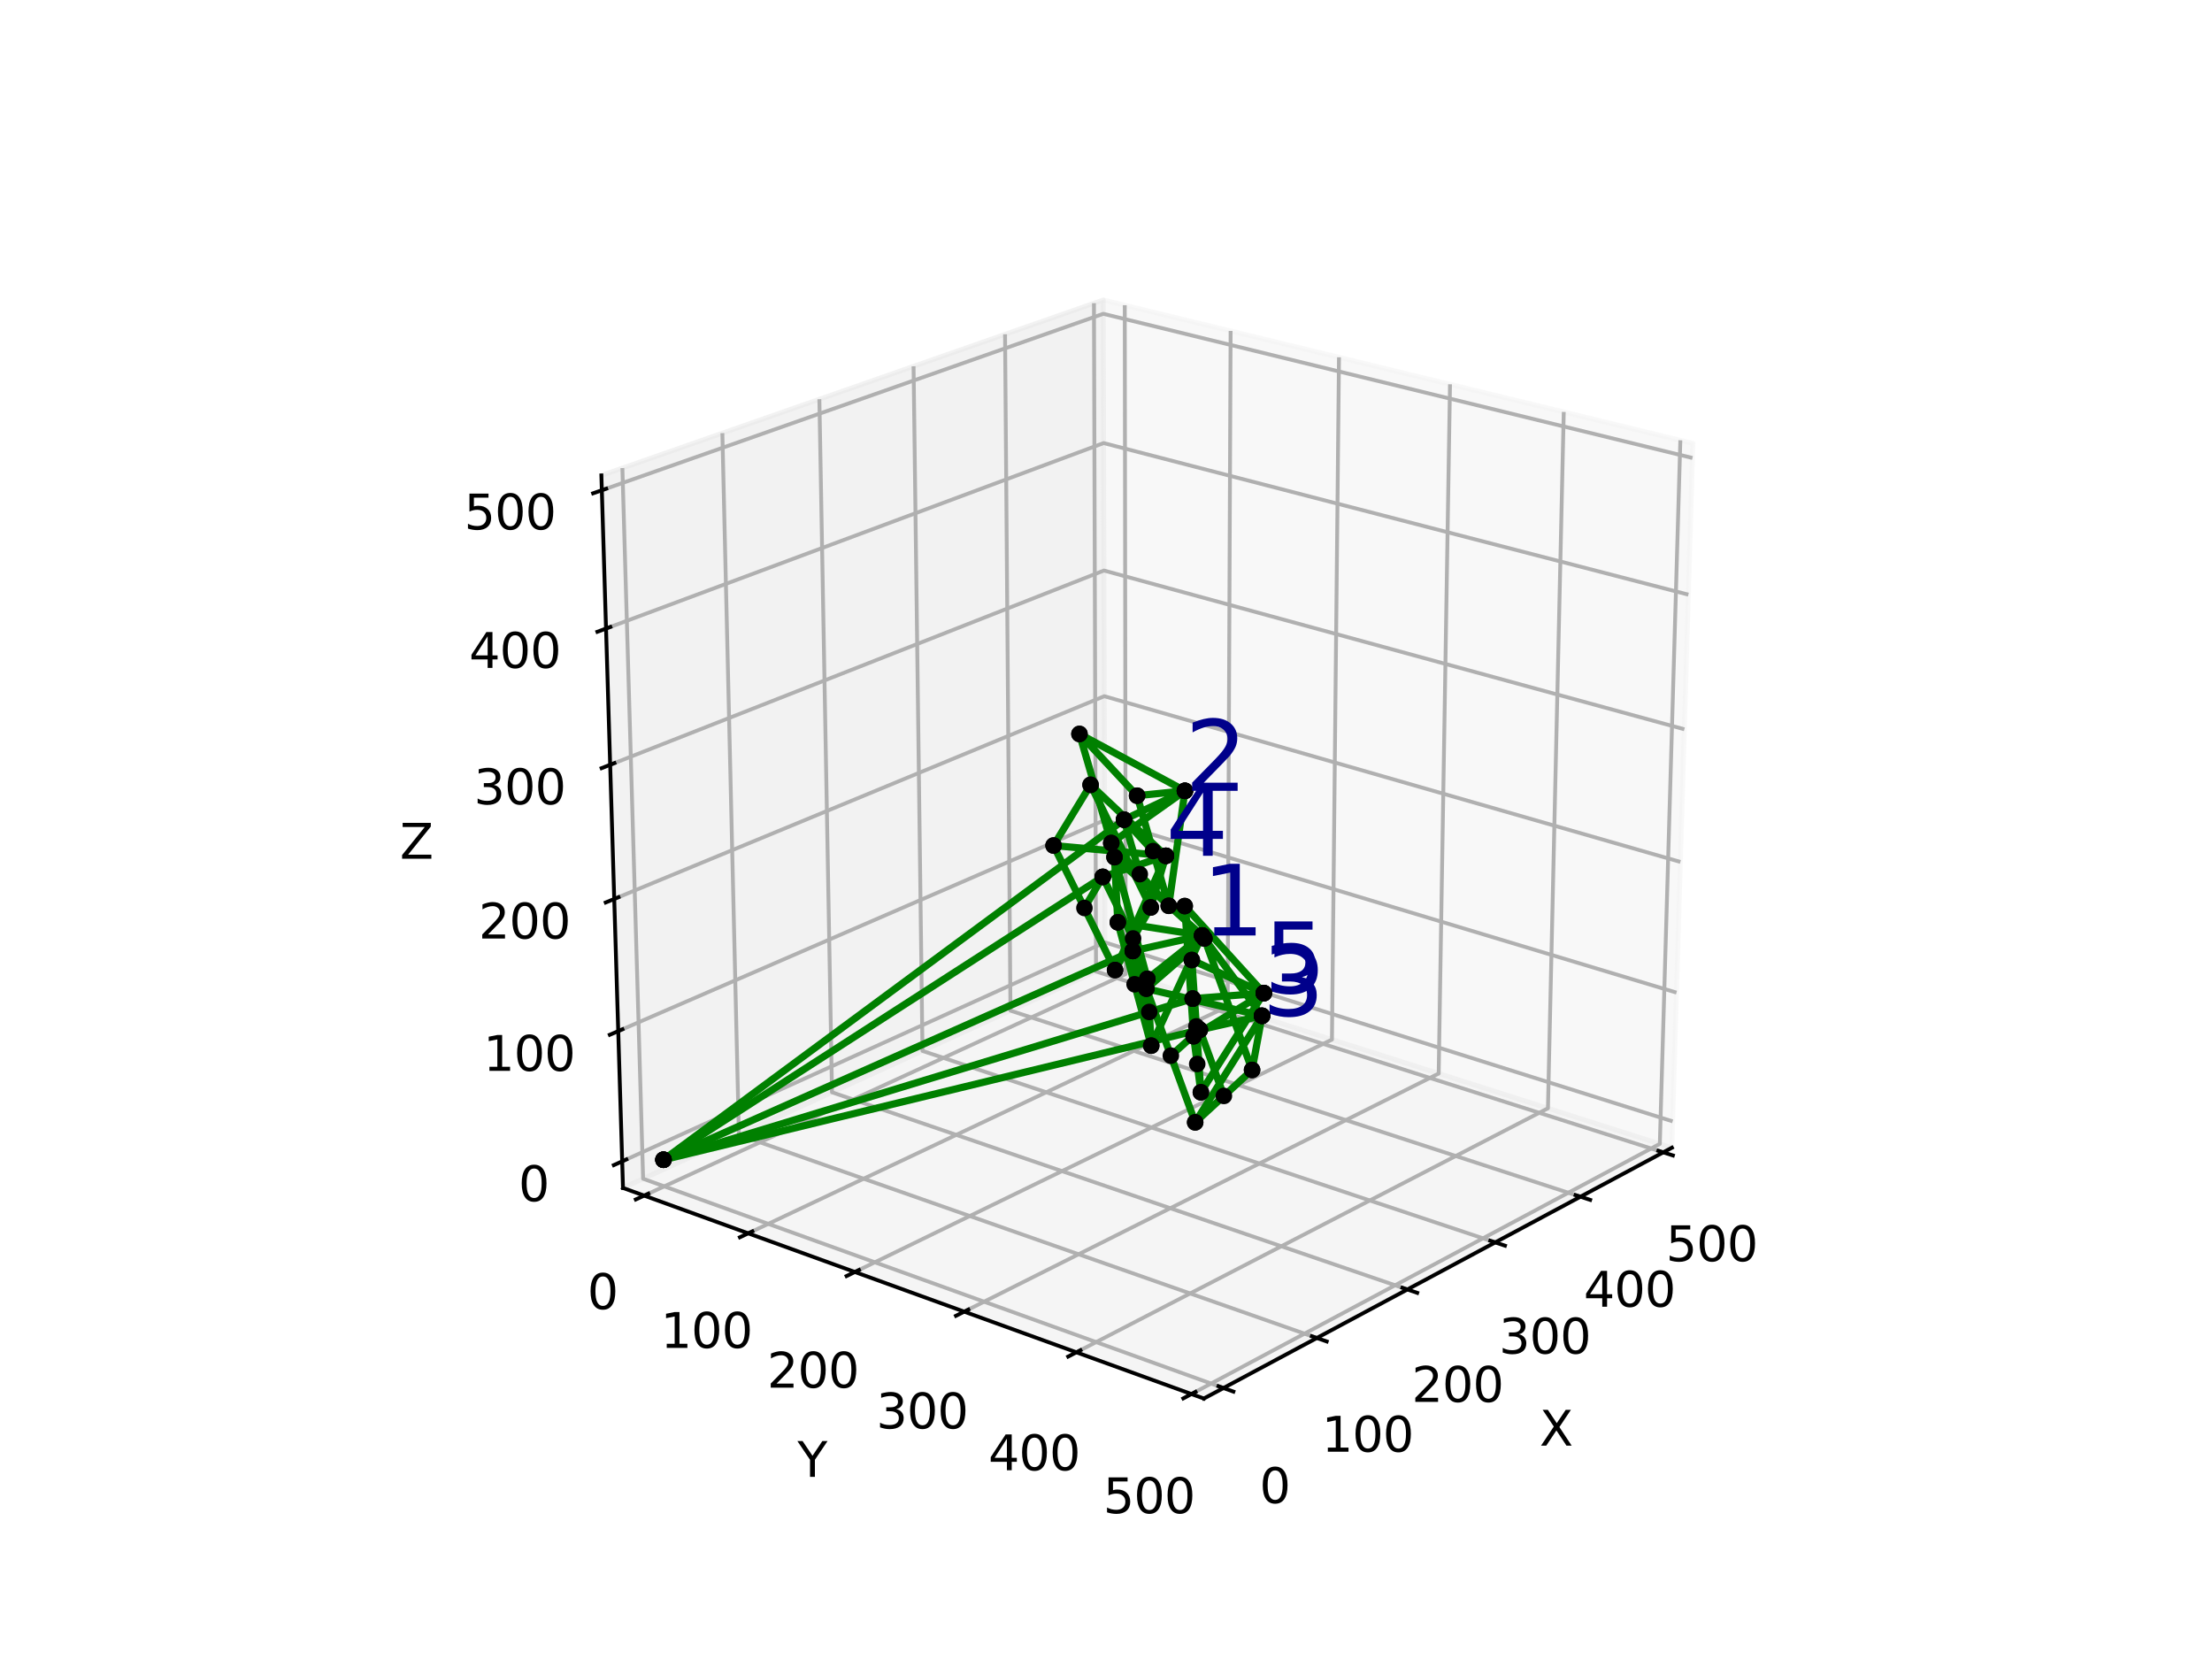 <?xml version="1.0" encoding="utf-8" standalone="no"?>
<!DOCTYPE svg PUBLIC "-//W3C//DTD SVG 1.1//EN"
  "http://www.w3.org/Graphics/SVG/1.1/DTD/svg11.dtd">
<svg xmlns:xlink="http://www.w3.org/1999/xlink" width="460.8pt" height="345.6pt" viewBox="0 0 460.8 345.6" xmlns="http://www.w3.org/2000/svg" version="1.1">
 <defs>
  <style type="text/css">*{stroke-linejoin: round; stroke-linecap: butt}</style>
 </defs>
 <g id="figure_1">
  <g id="patch_1">
   <path d="M 0 345.6 
L 460.8 345.6 
L 460.8 0 
L 0 0 
z
" style="fill: #ffffff"/>
  </g>
  <g id="patch_2">
   <path d="M 103.104 307.584 
L 369.216 307.584 
L 369.216 41.472 
L 103.104 41.472 
z
" style="fill: #ffffff"/>
  </g>
  <g id="pane3d_1">
   <g id="patch_3">
    <path d="M 230.189 201.52 
L 348.28 239.089 
L 352.663 92.354 
L 229.827 62.487 
" style="fill: #f2f2f2; opacity: 0.5; stroke: #f2f2f2; stroke-linejoin: miter"/>
   </g>
  </g>
  <g id="pane3d_2">
   <g id="patch_4">
    <path d="M 129.781 247.469 
L 230.189 201.52 
L 229.827 62.487 
L 125.279 99.037 
" style="fill: #e6e6e6; opacity: 0.5; stroke: #e6e6e6; stroke-linejoin: miter"/>
   </g>
  </g>
  <g id="pane3d_3">
   <g id="patch_5">
    <path d="M 129.781 247.469 
L 230.189 201.52 
L 348.28 239.089 
L 250.781 291.341 
" style="fill: #ececec; opacity: 0.5; stroke: #ececec; stroke-linejoin: miter"/>
   </g>
  </g>
  <g id="grid3d_1">
   <g id="Line3DCollection_1">
    <path d="M 254.868 289.15 
L 133.971 245.552 
L 129.653 97.507 
" style="fill: none; stroke: #b0b0b0; stroke-width: 0.8"/>
    <path d="M 274.318 278.726 
L 153.929 236.419 
L 150.479 90.227 
" style="fill: none; stroke: #b0b0b0; stroke-width: 0.8"/>
    <path d="M 293.179 268.619 
L 173.321 227.545 
L 170.69 83.161 
" style="fill: none; stroke: #b0b0b0; stroke-width: 0.8"/>
    <path d="M 311.476 258.813 
L 192.169 218.919 
L 190.312 76.301 
" style="fill: none; stroke: #b0b0b0; stroke-width: 0.8"/>
    <path d="M 329.234 249.296 
L 210.496 210.532 
L 209.37 69.638 
" style="fill: none; stroke: #b0b0b0; stroke-width: 0.8"/>
    <path d="M 346.478 240.055 
L 228.323 202.374 
L 227.89 63.164 
" style="fill: none; stroke: #b0b0b0; stroke-width: 0.8"/>
   </g>
  </g>
  <g id="grid3d_2">
   <g id="Line3DCollection_2">
    <path d="M 234.31 63.577 
L 234.509 202.895 
L 134.187 249.067 
" style="fill: none; stroke: #b0b0b0; stroke-width: 0.8"/>
    <path d="M 256.358 68.938 
L 255.744 209.65 
L 155.863 256.926 
" style="fill: none; stroke: #b0b0b0; stroke-width: 0.8"/>
    <path d="M 278.936 74.428 
L 277.47 216.562 
L 178.082 264.982 
" style="fill: none; stroke: #b0b0b0; stroke-width: 0.8"/>
    <path d="M 302.063 80.051 
L 299.704 223.635 
L 200.862 273.242 
" style="fill: none; stroke: #b0b0b0; stroke-width: 0.8"/>
    <path d="M 325.759 85.813 
L 322.465 230.876 
L 224.227 281.713 
" style="fill: none; stroke: #b0b0b0; stroke-width: 0.8"/>
    <path d="M 350.047 91.718 
L 345.771 238.29 
L 248.197 290.404 
" style="fill: none; stroke: #b0b0b0; stroke-width: 0.8"/>
   </g>
  </g>
  <g id="grid3d_3">
   <g id="Line3DCollection_3">
    <path d="M 129.613 241.925 
L 230.176 196.312 
L 348.444 233.605 
" style="fill: none; stroke: #b0b0b0; stroke-width: 0.8"/>
    <path d="M 128.79 214.8 
L 230.109 170.849 
L 349.245 206.78 
" style="fill: none; stroke: #b0b0b0; stroke-width: 0.8"/>
    <path d="M 127.955 187.267 
L 230.042 145.031 
L 350.058 179.556 
" style="fill: none; stroke: #b0b0b0; stroke-width: 0.8"/>
    <path d="M 127.107 159.317 
L 229.974 118.851 
L 350.884 151.925 
" style="fill: none; stroke: #b0b0b0; stroke-width: 0.8"/>
    <path d="M 126.246 130.939 
L 229.905 92.3 
L 351.721 123.878 
" style="fill: none; stroke: #b0b0b0; stroke-width: 0.8"/>
    <path d="M 125.372 102.124 
L 229.834 65.371 
L 352.572 95.405 
" style="fill: none; stroke: #b0b0b0; stroke-width: 0.8"/>
   </g>
  </g>
  <g id="axis3d_1">
   <g id="line2d_1">
    <path d="M 348.28 239.089 
L 250.781 291.341 
" style="fill: none; stroke: #000000; stroke-width: 0.8; stroke-linecap: square"/>
   </g>
   <g id="xtick_1">
    <g id="line2d_2">
     <path d="M 253.835 288.777 
L 256.938 289.896 
" style="fill: none; stroke: #000000; stroke-width: 0.8; stroke-linecap: square"/>
    </g>
    <g id="text_1">
     <!-- 0 -->
     <g transform="translate(262.38 313.114) scale(0.1 -0.1)">
      <defs>
       <path id="DejaVuSans-30" d="M 2034 4250 
Q 1547 4250 1301 3770 
Q 1056 3291 1056 2328 
Q 1056 1369 1301 889 
Q 1547 409 2034 409 
Q 2525 409 2770 889 
Q 3016 1369 3016 2328 
Q 3016 3291 2770 3770 
Q 2525 4250 2034 4250 
z
M 2034 4750 
Q 2819 4750 3233 4129 
Q 3647 3509 3647 2328 
Q 3647 1150 3233 529 
Q 2819 -91 2034 -91 
Q 1250 -91 836 529 
Q 422 1150 422 2328 
Q 422 3509 836 4129 
Q 1250 4750 2034 4750 
z
" transform="scale(0.016)"/>
      </defs>
      <use xlink:href="#DejaVuSans-30"/>
     </g>
    </g>
   </g>
   <g id="xtick_2">
    <g id="line2d_3">
     <path d="M 273.291 278.365 
L 276.377 279.45 
" style="fill: none; stroke: #000000; stroke-width: 0.8; stroke-linecap: square"/>
    </g>
    <g id="text_2">
     <!-- 100 -->
     <g transform="translate(275.345 302.415) scale(0.1 -0.1)">
      <defs>
       <path id="DejaVuSans-31" d="M 794 531 
L 1825 531 
L 1825 4091 
L 703 3866 
L 703 4441 
L 1819 4666 
L 2450 4666 
L 2450 531 
L 3481 531 
L 3481 0 
L 794 0 
L 794 531 
z
" transform="scale(0.016)"/>
      </defs>
      <use xlink:href="#DejaVuSans-31"/>
      <use xlink:href="#DejaVuSans-30" x="63.623"/>
      <use xlink:href="#DejaVuSans-30" x="127.246"/>
     </g>
    </g>
   </g>
   <g id="xtick_3">
    <g id="line2d_4">
     <path d="M 292.156 268.268 
L 295.227 269.321 
" style="fill: none; stroke: #000000; stroke-width: 0.8; stroke-linecap: square"/>
    </g>
    <g id="text_3">
     <!-- 200 -->
     <g transform="translate(294.086 292.041) scale(0.1 -0.1)">
      <defs>
       <path id="DejaVuSans-32" d="M 1228 531 
L 3431 531 
L 3431 0 
L 469 0 
L 469 531 
Q 828 903 1448 1529 
Q 2069 2156 2228 2338 
Q 2531 2678 2651 2914 
Q 2772 3150 2772 3378 
Q 2772 3750 2511 3984 
Q 2250 4219 1831 4219 
Q 1534 4219 1204 4116 
Q 875 4013 500 3803 
L 500 4441 
Q 881 4594 1212 4672 
Q 1544 4750 1819 4750 
Q 2544 4750 2975 4387 
Q 3406 4025 3406 3419 
Q 3406 3131 3298 2873 
Q 3191 2616 2906 2266 
Q 2828 2175 2409 1742 
Q 1991 1309 1228 531 
z
" transform="scale(0.016)"/>
      </defs>
      <use xlink:href="#DejaVuSans-32"/>
      <use xlink:href="#DejaVuSans-30" x="63.623"/>
      <use xlink:href="#DejaVuSans-30" x="127.246"/>
     </g>
    </g>
   </g>
   <g id="xtick_4">
    <g id="line2d_5">
     <path d="M 310.459 258.473 
L 313.512 259.494 
" style="fill: none; stroke: #000000; stroke-width: 0.8; stroke-linecap: square"/>
    </g>
    <g id="text_4">
     <!-- 300 -->
     <g transform="translate(312.266 281.977) scale(0.1 -0.1)">
      <defs>
       <path id="DejaVuSans-33" d="M 2597 2516 
Q 3050 2419 3304 2112 
Q 3559 1806 3559 1356 
Q 3559 666 3084 287 
Q 2609 -91 1734 -91 
Q 1441 -91 1130 -33 
Q 819 25 488 141 
L 488 750 
Q 750 597 1062 519 
Q 1375 441 1716 441 
Q 2309 441 2620 675 
Q 2931 909 2931 1356 
Q 2931 1769 2642 2001 
Q 2353 2234 1838 2234 
L 1294 2234 
L 1294 2753 
L 1863 2753 
Q 2328 2753 2575 2939 
Q 2822 3125 2822 3475 
Q 2822 3834 2567 4026 
Q 2313 4219 1838 4219 
Q 1578 4219 1281 4162 
Q 984 4106 628 3988 
L 628 4550 
Q 988 4650 1302 4700 
Q 1616 4750 1894 4750 
Q 2613 4750 3031 4423 
Q 3450 4097 3450 3541 
Q 3450 3153 3228 2886 
Q 3006 2619 2597 2516 
z
" transform="scale(0.016)"/>
      </defs>
      <use xlink:href="#DejaVuSans-33"/>
      <use xlink:href="#DejaVuSans-30" x="63.623"/>
      <use xlink:href="#DejaVuSans-30" x="127.246"/>
     </g>
    </g>
   </g>
   <g id="xtick_5">
    <g id="line2d_6">
     <path d="M 328.223 248.966 
L 331.259 249.957 
" style="fill: none; stroke: #000000; stroke-width: 0.8; stroke-linecap: square"/>
    </g>
    <g id="text_5">
     <!-- 400 -->
     <g transform="translate(329.909 272.211) scale(0.1 -0.1)">
      <defs>
       <path id="DejaVuSans-34" d="M 2419 4116 
L 825 1625 
L 2419 1625 
L 2419 4116 
z
M 2253 4666 
L 3047 4666 
L 3047 1625 
L 3713 1625 
L 3713 1100 
L 3047 1100 
L 3047 0 
L 2419 0 
L 2419 1100 
L 313 1100 
L 313 1709 
L 2253 4666 
z
" transform="scale(0.016)"/>
      </defs>
      <use xlink:href="#DejaVuSans-34"/>
      <use xlink:href="#DejaVuSans-30" x="63.623"/>
      <use xlink:href="#DejaVuSans-30" x="127.246"/>
     </g>
    </g>
   </g>
   <g id="xtick_6">
    <g id="line2d_7">
     <path d="M 345.473 239.734 
L 348.491 240.697 
" style="fill: none; stroke: #000000; stroke-width: 0.8; stroke-linecap: square"/>
    </g>
    <g id="text_6">
     <!-- 500 -->
     <g transform="translate(347.04 262.728) scale(0.1 -0.1)">
      <defs>
       <path id="DejaVuSans-35" d="M 691 4666 
L 3169 4666 
L 3169 4134 
L 1269 4134 
L 1269 2991 
Q 1406 3038 1543 3061 
Q 1681 3084 1819 3084 
Q 2600 3084 3056 2656 
Q 3513 2228 3513 1497 
Q 3513 744 3044 326 
Q 2575 -91 1722 -91 
Q 1428 -91 1123 -41 
Q 819 9 494 109 
L 494 744 
Q 775 591 1075 516 
Q 1375 441 1709 441 
Q 2250 441 2565 725 
Q 2881 1009 2881 1497 
Q 2881 1984 2565 2268 
Q 2250 2553 1709 2553 
Q 1456 2553 1204 2497 
Q 953 2441 691 2322 
L 691 4666 
z
" transform="scale(0.016)"/>
      </defs>
      <use xlink:href="#DejaVuSans-35"/>
      <use xlink:href="#DejaVuSans-30" x="63.623"/>
      <use xlink:href="#DejaVuSans-30" x="127.246"/>
     </g>
    </g>
   </g>
   <g id="text_7">
    <!-- X -->
    <g transform="translate(320.717 301.16) scale(0.1 -0.1)">
     <defs>
      <path id="DejaVuSans-58" d="M 403 4666 
L 1081 4666 
L 2241 2931 
L 3406 4666 
L 4084 4666 
L 2584 2425 
L 4184 0 
L 3506 0 
L 2194 1984 
L 872 0 
L 191 0 
L 1856 2491 
L 403 4666 
z
" transform="scale(0.016)"/>
     </defs>
     <use xlink:href="#DejaVuSans-58"/>
    </g>
   </g>
  </g>
  <g id="axis3d_2">
   <g id="line2d_8">
    <path d="M 129.781 247.469 
L 250.781 291.341 
" style="fill: none; stroke: #000000; stroke-width: 0.8; stroke-linecap: square"/>
   </g>
   <g id="xtick_7">
    <g id="line2d_9">
     <path d="M 135.051 248.669 
L 132.454 249.864 
" style="fill: none; stroke: #000000; stroke-width: 0.8; stroke-linecap: square"/>
    </g>
    <g id="text_8">
     <!-- 0 -->
     <g transform="translate(122.348 272.703) scale(0.1 -0.1)">
      <use xlink:href="#DejaVuSans-30"/>
     </g>
    </g>
   </g>
   <g id="xtick_8">
    <g id="line2d_10">
     <path d="M 156.725 256.518 
L 154.137 257.743 
" style="fill: none; stroke: #000000; stroke-width: 0.8; stroke-linecap: square"/>
    </g>
    <g id="text_9">
     <!-- 100 -->
     <g transform="translate(137.626 280.787) scale(0.1 -0.1)">
      <use xlink:href="#DejaVuSans-31"/>
      <use xlink:href="#DejaVuSans-30" x="63.623"/>
      <use xlink:href="#DejaVuSans-30" x="127.246"/>
     </g>
    </g>
   </g>
   <g id="xtick_9">
    <g id="line2d_11">
     <path d="M 178.94 264.564 
L 176.362 265.82 
" style="fill: none; stroke: #000000; stroke-width: 0.8; stroke-linecap: square"/>
    </g>
    <g id="text_10">
     <!-- 200 -->
     <g transform="translate(159.809 289.073) scale(0.1 -0.1)">
      <use xlink:href="#DejaVuSans-32"/>
      <use xlink:href="#DejaVuSans-30" x="63.623"/>
      <use xlink:href="#DejaVuSans-30" x="127.246"/>
     </g>
    </g>
   </g>
   <g id="xtick_10">
    <g id="line2d_12">
     <path d="M 201.717 272.813 
L 199.15 274.101 
" style="fill: none; stroke: #000000; stroke-width: 0.8; stroke-linecap: square"/>
    </g>
    <g id="text_11">
     <!-- 300 -->
     <g transform="translate(182.555 297.569) scale(0.1 -0.1)">
      <use xlink:href="#DejaVuSans-33"/>
      <use xlink:href="#DejaVuSans-30" x="63.623"/>
      <use xlink:href="#DejaVuSans-30" x="127.246"/>
     </g>
    </g>
   </g>
   <g id="xtick_11">
    <g id="line2d_13">
     <path d="M 225.077 281.273 
L 222.523 282.594 
" style="fill: none; stroke: #000000; stroke-width: 0.8; stroke-linecap: square"/>
    </g>
    <g id="text_12">
     <!-- 400 -->
     <g transform="translate(205.886 306.284) scale(0.1 -0.1)">
      <use xlink:href="#DejaVuSans-34"/>
      <use xlink:href="#DejaVuSans-30" x="63.623"/>
      <use xlink:href="#DejaVuSans-30" x="127.246"/>
     </g>
    </g>
   </g>
   <g id="xtick_12">
    <g id="line2d_14">
     <path d="M 249.042 289.953 
L 246.504 291.308 
" style="fill: none; stroke: #000000; stroke-width: 0.8; stroke-linecap: square"/>
    </g>
    <g id="text_13">
     <!-- 500 -->
     <g transform="translate(229.824 315.226) scale(0.1 -0.1)">
      <use xlink:href="#DejaVuSans-35"/>
      <use xlink:href="#DejaVuSans-30" x="63.623"/>
      <use xlink:href="#DejaVuSans-30" x="127.246"/>
     </g>
    </g>
   </g>
   <g id="text_14">
    <!-- Y -->
    <g transform="translate(166.124 307.657) scale(0.1 -0.1)">
     <defs>
      <path id="DejaVuSans-59" d="M -13 4666 
L 666 4666 
L 1959 2747 
L 3244 4666 
L 3922 4666 
L 2272 2222 
L 2272 0 
L 1638 0 
L 1638 2222 
L -13 4666 
z
" transform="scale(0.016)"/>
     </defs>
     <use xlink:href="#DejaVuSans-59"/>
    </g>
   </g>
  </g>
  <g id="axis3d_3">
   <g id="line2d_15">
    <path d="M 129.781 247.469 
L 125.279 99.037 
" style="fill: none; stroke: #000000; stroke-width: 0.8; stroke-linecap: square"/>
   </g>
   <g id="xtick_13">
    <g id="line2d_16">
     <path d="M 130.48 241.532 
L 127.876 242.713 
" style="fill: none; stroke: #000000; stroke-width: 0.8; stroke-linecap: square"/>
    </g>
    <g id="text_15">
     <!-- 0 -->
     <g transform="translate(108.011 250.224) scale(0.1 -0.1)">
      <use xlink:href="#DejaVuSans-30"/>
     </g>
    </g>
   </g>
   <g id="xtick_14">
    <g id="line2d_17">
     <path d="M 129.664 214.421 
L 127.039 215.56 
" style="fill: none; stroke: #000000; stroke-width: 0.8; stroke-linecap: square"/>
    </g>
    <g id="text_16">
     <!-- 100 -->
     <g transform="translate(100.687 223.074) scale(0.1 -0.1)">
      <use xlink:href="#DejaVuSans-31"/>
      <use xlink:href="#DejaVuSans-30" x="63.623"/>
      <use xlink:href="#DejaVuSans-30" x="127.246"/>
     </g>
    </g>
   </g>
   <g id="xtick_15">
    <g id="line2d_18">
     <path d="M 128.836 186.903 
L 126.19 187.998 
" style="fill: none; stroke: #000000; stroke-width: 0.8; stroke-linecap: square"/>
    </g>
    <g id="text_17">
     <!-- 200 -->
     <g transform="translate(99.711 195.515) scale(0.1 -0.1)">
      <use xlink:href="#DejaVuSans-32"/>
      <use xlink:href="#DejaVuSans-30" x="63.623"/>
      <use xlink:href="#DejaVuSans-30" x="127.246"/>
     </g>
    </g>
   </g>
   <g id="xtick_16">
    <g id="line2d_19">
     <path d="M 127.995 158.967 
L 125.328 160.017 
" style="fill: none; stroke: #000000; stroke-width: 0.8; stroke-linecap: square"/>
    </g>
    <g id="text_18">
     <!-- 300 -->
     <g transform="translate(98.721 167.538) scale(0.1 -0.1)">
      <use xlink:href="#DejaVuSans-33"/>
      <use xlink:href="#DejaVuSans-30" x="63.623"/>
      <use xlink:href="#DejaVuSans-30" x="127.246"/>
     </g>
    </g>
   </g>
   <g id="xtick_17">
    <g id="line2d_20">
     <path d="M 127.142 130.605 
L 124.452 131.608 
" style="fill: none; stroke: #000000; stroke-width: 0.8; stroke-linecap: square"/>
    </g>
    <g id="text_19">
     <!-- 400 -->
     <g transform="translate(97.715 139.132) scale(0.1 -0.1)">
      <use xlink:href="#DejaVuSans-34"/>
      <use xlink:href="#DejaVuSans-30" x="63.623"/>
      <use xlink:href="#DejaVuSans-30" x="127.246"/>
     </g>
    </g>
   </g>
   <g id="xtick_18">
    <g id="line2d_21">
     <path d="M 126.275 101.807 
L 123.563 102.761 
" style="fill: none; stroke: #000000; stroke-width: 0.8; stroke-linecap: square"/>
    </g>
    <g id="text_20">
     <!-- 500 -->
     <g transform="translate(96.693 110.289) scale(0.1 -0.1)">
      <use xlink:href="#DejaVuSans-35"/>
      <use xlink:href="#DejaVuSans-30" x="63.623"/>
      <use xlink:href="#DejaVuSans-30" x="127.246"/>
     </g>
    </g>
   </g>
   <g id="text_21">
    <!-- Z -->
    <g transform="translate(83.305 178.888) scale(0.1 -0.1)">
     <defs>
      <path id="DejaVuSans-5a" d="M 359 4666 
L 4025 4666 
L 4025 4184 
L 1075 531 
L 4097 531 
L 4097 0 
L 288 0 
L 288 481 
L 3238 4134 
L 359 4134 
L 359 4666 
z
" transform="scale(0.016)"/>
     </defs>
     <use xlink:href="#DejaVuSans-5a"/>
    </g>
   </g>
  </g>
  <g id="axes_1">
   <g id="line2d_22">
    <path d="M 232.169 178.561 
L 232.859 192.132 
L 239.822 217.831 
L 239.012 203.914 
L 232.169 178.561 
L 250.426 194.871 
L 239.012 203.914 
L 250.426 194.871 
L 232.859 192.132 
L 250.426 194.871 
L 239.822 217.831 
L 250.426 194.871 
L 235.978 198.104 
L 236.356 205.041 
L 235.978 198.104 
L 239.413 210.809 
L 235.978 198.104 
L 138.218 241.598 
" clip-path="url(#p7a3722a67b)" style="fill: none; stroke: #008000; stroke-width: 1.5; stroke-linecap: square"/>
   </g>
   <g id="line2d_23">
    <path d="M 224.871 152.894 
L 236.879 165.757 
L 243.472 188.696 
L 231.497 175.619 
L 224.871 152.894 
L 246.842 164.746 
L 231.497 175.619 
L 246.842 164.746 
L 236.879 165.757 
L 246.842 164.746 
L 243.472 188.696 
L 246.842 164.746 
L 234.151 170.755 
L 240.195 177.293 
L 234.151 170.755 
L 237.437 182.106 
L 234.151 170.755 
L 138.218 241.598 
" clip-path="url(#p7a3722a67b)" style="fill: none; stroke: #008000; stroke-width: 1.5; stroke-linecap: square"/>
   </g>
   <g id="line2d_24">
    <path d="M 250.896 195.496 
L 238.813 205.96 
L 248.978 233.809 
L 260.831 222.894 
L 250.896 195.496 
L 262.911 211.61 
L 260.831 222.894 
L 262.911 211.61 
L 238.813 205.96 
L 262.911 211.61 
L 248.978 233.809 
L 262.911 211.61 
L 249.943 214.521 
L 243.906 219.914 
L 249.943 214.521 
L 254.958 228.303 
L 249.943 214.521 
L 138.218 241.598 
" clip-path="url(#p7a3722a67b)" style="fill: none; stroke: #008000; stroke-width: 1.5; stroke-linecap: square"/>
   </g>
   <g id="line2d_25">
    <path d="M 227.187 163.492 
L 219.478 176.139 
L 232.292 202.08 
L 239.723 189.041 
L 227.187 163.492 
L 242.875 178.278 
L 239.723 189.041 
L 242.875 178.278 
L 219.478 176.139 
L 242.875 178.278 
L 232.292 202.08 
L 242.875 178.278 
L 229.724 182.669 
L 225.905 189.15 
L 229.724 182.669 
L 236.041 195.501 
L 229.724 182.669 
L 138.218 241.598 
" clip-path="url(#p7a3722a67b)" style="fill: none; stroke: #008000; stroke-width: 1.5; stroke-linecap: square"/>
   </g>
   <g id="line2d_26">
    <path d="M 246.799 188.751 
L 248.281 199.986 
L 250.162 227.545 
L 248.656 215.87 
L 246.799 188.751 
L 263.28 206.886 
L 248.656 215.87 
L 263.28 206.886 
L 248.281 199.986 
L 263.28 206.886 
L 250.162 227.545 
L 263.28 206.886 
L 248.471 208.034 
L 249.225 213.818 
L 248.471 208.034 
L 249.402 221.652 
L 248.471 208.034 
L 138.218 241.598 
" clip-path="url(#p7a3722a67b)" style="fill: none; stroke: #008000; stroke-width: 1.5; stroke-linecap: square"/>
   </g>
   <g id="Path3DCollection_1">
    <defs>
     <path id="mee34ec2667" d="M 0 1.225 
C 0.325 1.225 0.636 1.096 0.866 0.866 
C 1.096 0.636 1.225 0.325 1.225 0 
C 1.225 -0.325 1.096 -0.636 0.866 -0.866 
C 0.636 -1.096 0.325 -1.225 0 -1.225 
C -0.325 -1.225 -0.636 -1.096 -0.866 -0.866 
C -1.096 -0.636 -1.225 -0.325 -1.225 0 
C -1.225 0.325 -1.096 0.636 -0.866 0.866 
C -0.636 1.096 -0.325 1.225 0 1.225 
z
" style="stroke: #000000"/>
    </defs>
    <g clip-path="url(#p7a3722a67b)">
     <use xlink:href="#mee34ec2667" x="231.497" y="175.619" style="stroke: #000000"/>
     <use xlink:href="#mee34ec2667" x="231.497" y="175.619" style="stroke: #000000"/>
     <use xlink:href="#mee34ec2667" x="237.437" y="182.106" style="stroke: #000000"/>
     <use xlink:href="#mee34ec2667" x="246.842" y="164.746" style="stroke: #000000"/>
     <use xlink:href="#mee34ec2667" x="246.842" y="164.746" style="stroke: #000000"/>
     <use xlink:href="#mee34ec2667" x="246.842" y="164.746" style="stroke: #000000"/>
     <use xlink:href="#mee34ec2667" x="246.842" y="164.746" style="stroke: #000000"/>
     <use xlink:href="#mee34ec2667" x="224.871" y="152.894" style="stroke: #000000"/>
     <use xlink:href="#mee34ec2667" x="224.871" y="152.894" style="stroke: #000000"/>
     <use xlink:href="#mee34ec2667" x="234.151" y="170.755" style="stroke: #000000"/>
     <use xlink:href="#mee34ec2667" x="234.151" y="170.755" style="stroke: #000000"/>
     <use xlink:href="#mee34ec2667" x="234.151" y="170.755" style="stroke: #000000"/>
     <use xlink:href="#mee34ec2667" x="243.472" y="188.696" style="stroke: #000000"/>
     <use xlink:href="#mee34ec2667" x="243.472" y="188.696" style="stroke: #000000"/>
     <use xlink:href="#mee34ec2667" x="240.195" y="177.293" style="stroke: #000000"/>
     <use xlink:href="#mee34ec2667" x="236.879" y="165.757" style="stroke: #000000"/>
     <use xlink:href="#mee34ec2667" x="236.879" y="165.757" style="stroke: #000000"/>
     <use xlink:href="#mee34ec2667" x="138.218" y="241.598" style="stroke: #000000"/>
    </g>
   </g>
   <g id="text_22">
    <!-- 1 -->
    <g style="fill: #00008b" transform="translate(250.426 194.871) scale(0.2 -0.2)">
     <use xlink:href="#DejaVuSans-31"/>
    </g>
   </g>
   <g id="text_23">
    <!-- 2 -->
    <g style="fill: #00008b" transform="translate(246.842 164.746) scale(0.2 -0.2)">
     <use xlink:href="#DejaVuSans-32"/>
    </g>
   </g>
   <g id="text_24">
    <!-- 3 -->
    <g style="fill: #00008b" transform="translate(262.911 211.61) scale(0.2 -0.2)">
     <use xlink:href="#DejaVuSans-33"/>
    </g>
   </g>
   <g id="text_25">
    <!-- 4 -->
    <g style="fill: #00008b" transform="translate(242.875 178.278) scale(0.2 -0.2)">
     <use xlink:href="#DejaVuSans-34"/>
    </g>
   </g>
   <g id="text_26">
    <!-- 5 -->
    <g style="fill: #00008b" transform="translate(263.28 206.886) scale(0.2 -0.2)">
     <use xlink:href="#DejaVuSans-35"/>
    </g>
   </g>
   <g id="Path3DCollection_2">
    <g clip-path="url(#p7a3722a67b)">
     <use xlink:href="#mee34ec2667" x="239.012" y="203.914" style="stroke: #000000"/>
     <use xlink:href="#mee34ec2667" x="239.012" y="203.914" style="stroke: #000000"/>
     <use xlink:href="#mee34ec2667" x="138.218" y="241.598" style="stroke: #000000"/>
     <use xlink:href="#mee34ec2667" x="232.169" y="178.561" style="stroke: #000000"/>
     <use xlink:href="#mee34ec2667" x="232.169" y="178.561" style="stroke: #000000"/>
     <use xlink:href="#mee34ec2667" x="239.413" y="210.809" style="stroke: #000000"/>
     <use xlink:href="#mee34ec2667" x="235.978" y="198.104" style="stroke: #000000"/>
     <use xlink:href="#mee34ec2667" x="235.978" y="198.104" style="stroke: #000000"/>
     <use xlink:href="#mee34ec2667" x="235.978" y="198.104" style="stroke: #000000"/>
     <use xlink:href="#mee34ec2667" x="250.426" y="194.871" style="stroke: #000000"/>
     <use xlink:href="#mee34ec2667" x="250.426" y="194.871" style="stroke: #000000"/>
     <use xlink:href="#mee34ec2667" x="250.426" y="194.871" style="stroke: #000000"/>
     <use xlink:href="#mee34ec2667" x="250.426" y="194.871" style="stroke: #000000"/>
     <use xlink:href="#mee34ec2667" x="239.822" y="217.831" style="stroke: #000000"/>
     <use xlink:href="#mee34ec2667" x="239.822" y="217.831" style="stroke: #000000"/>
     <use xlink:href="#mee34ec2667" x="236.356" y="205.041" style="stroke: #000000"/>
     <use xlink:href="#mee34ec2667" x="232.859" y="192.132" style="stroke: #000000"/>
     <use xlink:href="#mee34ec2667" x="232.859" y="192.132" style="stroke: #000000"/>
    </g>
   </g>
   <g id="Path3DCollection_3">
    <g clip-path="url(#p7a3722a67b)">
     <use xlink:href="#mee34ec2667" x="248.656" y="215.87" style="stroke: #000000"/>
     <use xlink:href="#mee34ec2667" x="248.656" y="215.87" style="stroke: #000000"/>
     <use xlink:href="#mee34ec2667" x="138.218" y="241.598" style="stroke: #000000"/>
     <use xlink:href="#mee34ec2667" x="246.799" y="188.751" style="stroke: #000000"/>
     <use xlink:href="#mee34ec2667" x="246.799" y="188.751" style="stroke: #000000"/>
     <use xlink:href="#mee34ec2667" x="249.402" y="221.652" style="stroke: #000000"/>
     <use xlink:href="#mee34ec2667" x="263.28" y="206.886" style="stroke: #000000"/>
     <use xlink:href="#mee34ec2667" x="263.28" y="206.886" style="stroke: #000000"/>
     <use xlink:href="#mee34ec2667" x="263.28" y="206.886" style="stroke: #000000"/>
     <use xlink:href="#mee34ec2667" x="263.28" y="206.886" style="stroke: #000000"/>
     <use xlink:href="#mee34ec2667" x="248.471" y="208.034" style="stroke: #000000"/>
     <use xlink:href="#mee34ec2667" x="248.471" y="208.034" style="stroke: #000000"/>
     <use xlink:href="#mee34ec2667" x="248.471" y="208.034" style="stroke: #000000"/>
     <use xlink:href="#mee34ec2667" x="250.162" y="227.545" style="stroke: #000000"/>
     <use xlink:href="#mee34ec2667" x="250.162" y="227.545" style="stroke: #000000"/>
     <use xlink:href="#mee34ec2667" x="249.225" y="213.818" style="stroke: #000000"/>
     <use xlink:href="#mee34ec2667" x="248.281" y="199.986" style="stroke: #000000"/>
     <use xlink:href="#mee34ec2667" x="248.281" y="199.986" style="stroke: #000000"/>
    </g>
   </g>
   <g id="Path3DCollection_4">
    <g clip-path="url(#p7a3722a67b)">
     <use xlink:href="#mee34ec2667" x="138.218" y="241.598" style="stroke: #000000"/>
     <use xlink:href="#mee34ec2667" x="239.723" y="189.041" style="stroke: #000000"/>
     <use xlink:href="#mee34ec2667" x="239.723" y="189.041" style="stroke: #000000"/>
     <use xlink:href="#mee34ec2667" x="227.187" y="163.492" style="stroke: #000000"/>
     <use xlink:href="#mee34ec2667" x="227.187" y="163.492" style="stroke: #000000"/>
     <use xlink:href="#mee34ec2667" x="236.041" y="195.501" style="stroke: #000000"/>
     <use xlink:href="#mee34ec2667" x="229.724" y="182.669" style="stroke: #000000"/>
     <use xlink:href="#mee34ec2667" x="229.724" y="182.669" style="stroke: #000000"/>
     <use xlink:href="#mee34ec2667" x="229.724" y="182.669" style="stroke: #000000"/>
     <use xlink:href="#mee34ec2667" x="242.875" y="178.278" style="stroke: #000000"/>
     <use xlink:href="#mee34ec2667" x="242.875" y="178.278" style="stroke: #000000"/>
     <use xlink:href="#mee34ec2667" x="242.875" y="178.278" style="stroke: #000000"/>
     <use xlink:href="#mee34ec2667" x="242.875" y="178.278" style="stroke: #000000"/>
     <use xlink:href="#mee34ec2667" x="232.292" y="202.08" style="stroke: #000000"/>
     <use xlink:href="#mee34ec2667" x="232.292" y="202.08" style="stroke: #000000"/>
     <use xlink:href="#mee34ec2667" x="225.905" y="189.15" style="stroke: #000000"/>
     <use xlink:href="#mee34ec2667" x="219.478" y="176.139" style="stroke: #000000"/>
     <use xlink:href="#mee34ec2667" x="219.478" y="176.139" style="stroke: #000000"/>
    </g>
   </g>
   <g id="Path3DCollection_5">
    <g clip-path="url(#p7a3722a67b)">
     <use xlink:href="#mee34ec2667" x="138.218" y="241.598" style="stroke: #000000"/>
     <use xlink:href="#mee34ec2667" x="260.831" y="222.894" style="stroke: #000000"/>
     <use xlink:href="#mee34ec2667" x="260.831" y="222.894" style="stroke: #000000"/>
     <use xlink:href="#mee34ec2667" x="250.896" y="195.496" style="stroke: #000000"/>
     <use xlink:href="#mee34ec2667" x="250.896" y="195.496" style="stroke: #000000"/>
     <use xlink:href="#mee34ec2667" x="254.958" y="228.303" style="stroke: #000000"/>
     <use xlink:href="#mee34ec2667" x="249.943" y="214.521" style="stroke: #000000"/>
     <use xlink:href="#mee34ec2667" x="249.943" y="214.521" style="stroke: #000000"/>
     <use xlink:href="#mee34ec2667" x="249.943" y="214.521" style="stroke: #000000"/>
     <use xlink:href="#mee34ec2667" x="262.911" y="211.61" style="stroke: #000000"/>
     <use xlink:href="#mee34ec2667" x="262.911" y="211.61" style="stroke: #000000"/>
     <use xlink:href="#mee34ec2667" x="262.911" y="211.61" style="stroke: #000000"/>
     <use xlink:href="#mee34ec2667" x="262.911" y="211.61" style="stroke: #000000"/>
     <use xlink:href="#mee34ec2667" x="248.978" y="233.809" style="stroke: #000000"/>
     <use xlink:href="#mee34ec2667" x="248.978" y="233.809" style="stroke: #000000"/>
     <use xlink:href="#mee34ec2667" x="243.906" y="219.914" style="stroke: #000000"/>
     <use xlink:href="#mee34ec2667" x="238.813" y="205.96" style="stroke: #000000"/>
     <use xlink:href="#mee34ec2667" x="238.813" y="205.96" style="stroke: #000000"/>
    </g>
   </g>
  </g>
 </g>
 <defs>
  <clipPath id="p7a3722a67b">
   <rect x="103.104" y="41.472" width="266.112" height="266.112"/>
  </clipPath>
 </defs>
</svg>
